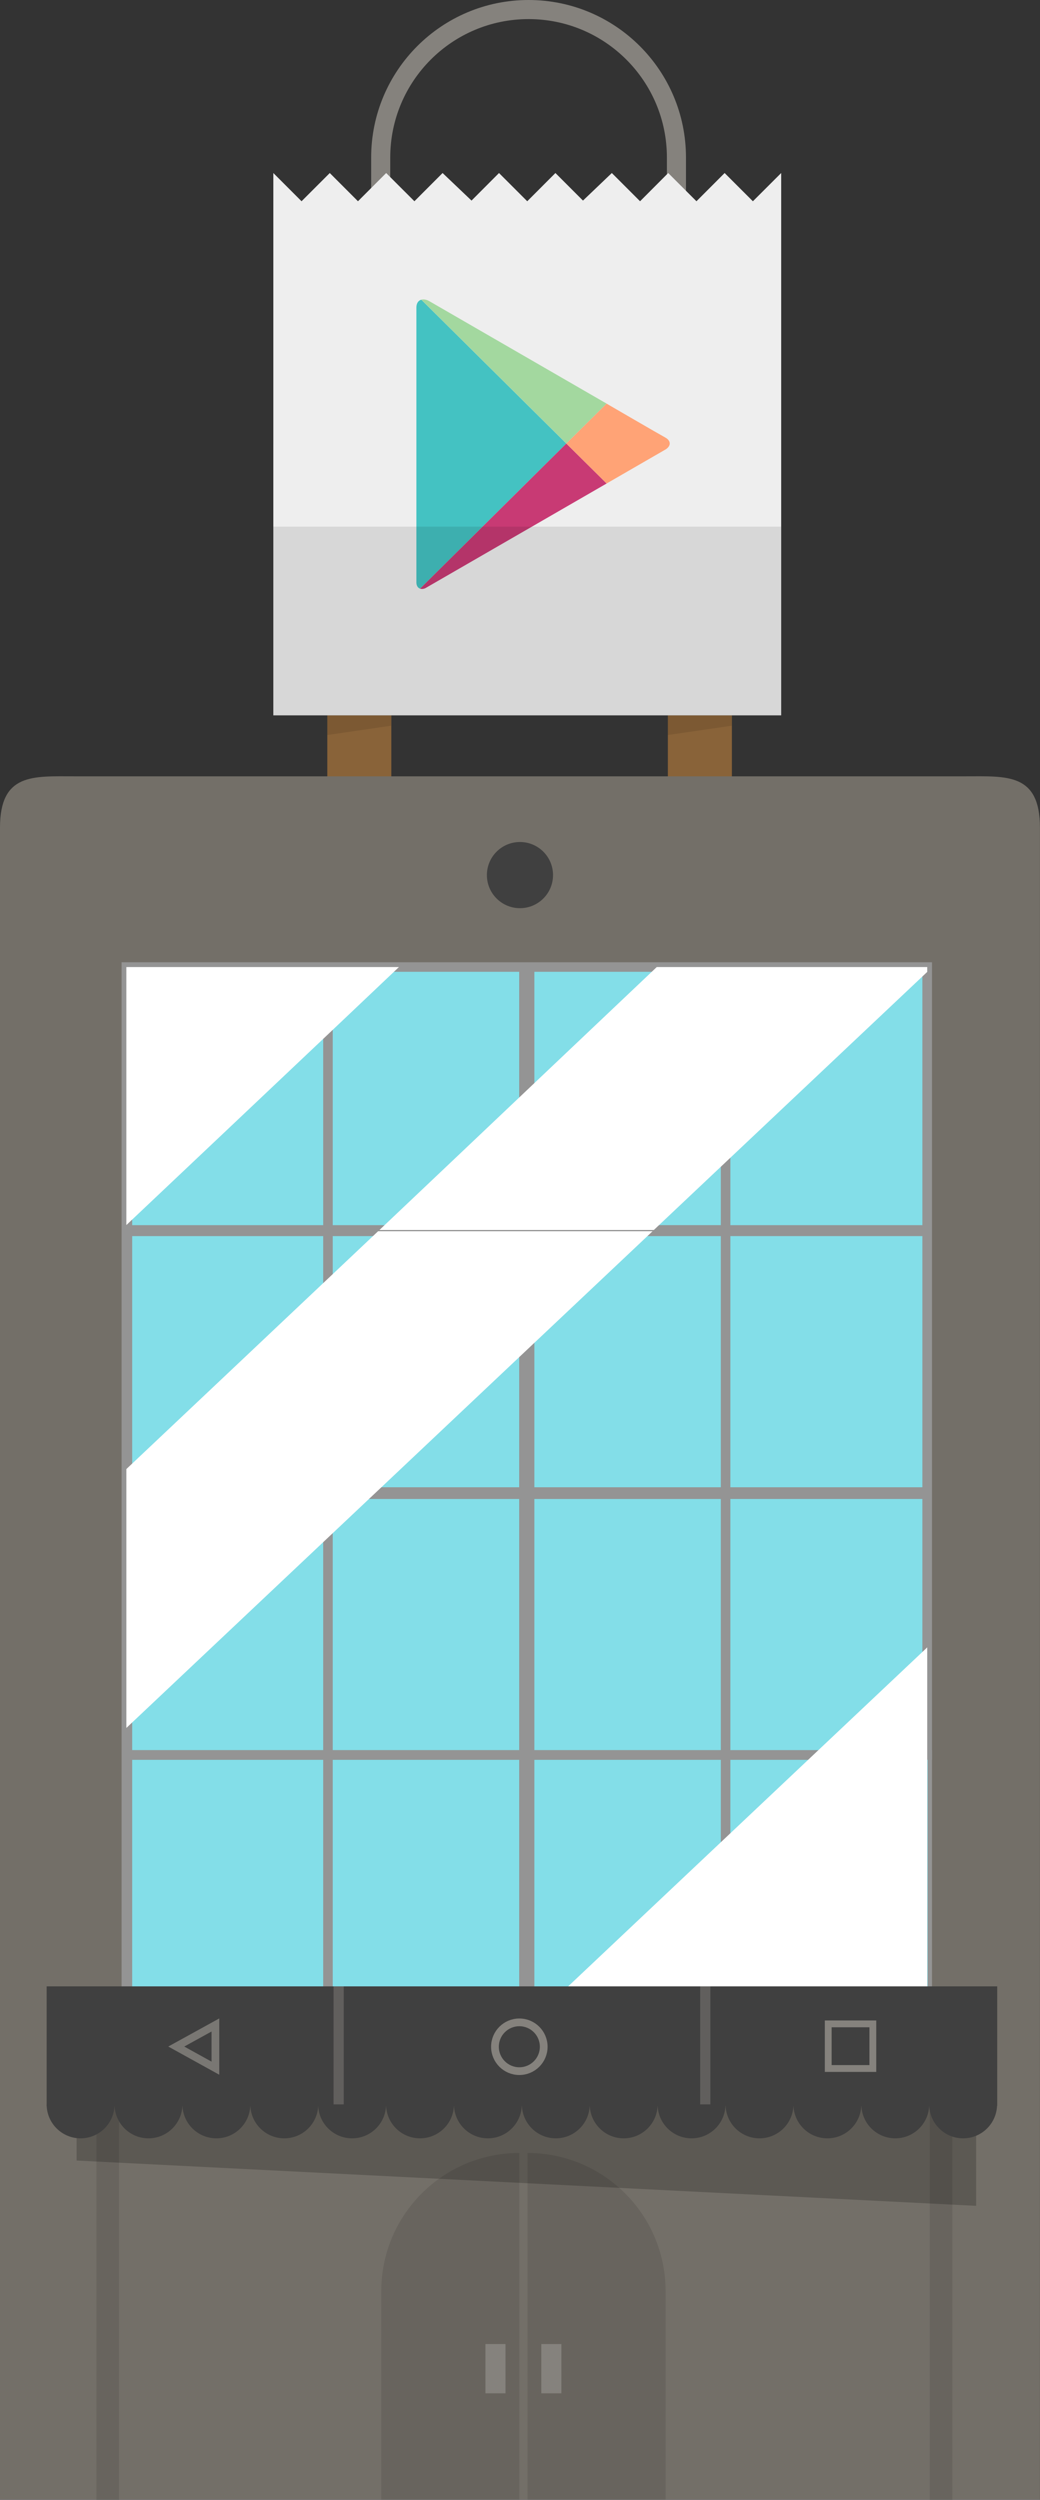 <svg xmlns="http://www.w3.org/2000/svg" xmlns:xlink="http://www.w3.org/1999/xlink" viewBox="20.496 -0.278 109.002 261.847" enable-background="new 20.496 -0.278 109.002 261.847"><rect x="20.496" y="-0.278" width="109.002" height="261.847" fill="#333333" stroke="none"/><path d="M54.8 74.648h6.71v7.256H54.8v-7.256z" fill="#896339"/><path d="M61.48 74.648v1.09l-6.68.975v-2.065h6.68z" opacity=".1" enable-background="new"/><path d="M90.495 74.648h6.71v7.256h-6.71v-7.256z" fill="#896339"/><path d="M97.18 74.648v1.09l-6.685.975v-2.065h6.686z" opacity=".1" enable-background="new"/><path d="M129.498 261.533H20.496V86.417c0-5.736 3.482-5.378 7.777-5.378h93.442c4.295 0 7.777-.36 7.777 5.374V261.53" fill="#736F68"/><path d="M96.545 183.55h21.133v27.544H96.545V183.55zm21.125 0v27.544" fill="none" stroke="#949494" stroke-miterlimit="10"/><path d="M96.588 183.55h21.133v27.544H96.59V183.55zm-21.133 0h21.133v27.544H75.455V183.55zm-20.54 0h21.132v27.544H54.914V183.55zm-21.132 0h21.133v27.544H33.783V183.55zm62.805-27.538h21.133v27.537H96.59v-27.54zm-21.133 0h21.133v27.537H75.455v-27.54zm-20.54 0h21.132v27.537H54.914v-27.54zm-21.132 0h21.133v27.537H33.783v-27.54zm62.805-27.322h21.133v27.546H96.59V128.69zm-21.133 0h21.133v27.546H75.455V128.69zm-20.54 0h21.132v27.546H54.914V128.69zm-21.132 0h21.133v27.546H33.783V128.69zm62.805-27.674h21.133v27.537H96.59v-27.537zm-21.133 0h21.133v27.537H75.455v-27.537zm-20.54 0h21.132v27.537H54.914v-27.537zm-21.132 0h21.133v27.537H33.783v-27.537z" fill="#83DEE8"/><path d="M75.412 183.55h21.133v27.544H75.412V183.55zm21.133 0v27.544M54.87 183.55h21.134v27.544H54.87V183.55zm21.132 0v27.544M33.74 183.55h21.13v27.544H33.74V183.55zm21.13 0v27.544m41.675-55.082h21.133v27.537H96.545v-27.54zm21.125 0v27.537m-42.258-27.54h21.133v27.537H75.412v-27.54zm21.133 0v27.537M54.87 156.01h21.134v27.537H54.87v-27.54zm21.132 0v27.537M33.74 156.01h21.13v27.537H33.74v-27.54zm21.13 0v27.537m41.675-54.86h21.133v27.546H96.545V128.69zm21.125 0v27.546M75.412 128.69h21.133v27.546H75.412V128.69zm21.133 0v27.546M54.87 128.69h21.134v27.546H54.87V128.69zm21.132 0v27.546M33.74 128.69h21.13v27.546H33.74V128.69zm21.13 0v27.546m41.675-55.22h21.133v27.537H96.545v-27.537zm21.125 0v27.537M33.85 183.55v27.544m0-55.082v27.537m0-54.86v27.544m0-55.22v27.537m41.562-27.535h21.133v27.537H75.412v-27.537zm21.133 0v27.537M54.87 101.016h21.134v27.537H54.87v-27.537zm21.132 0v27.537M33.74 101.016h21.13v27.537H33.74v-27.537zm21.13 0v27.537" fill="none" stroke="#949494" stroke-miterlimit="10"/><path d="M74.928 261.548h-14.47v-21.84c0-7.994 6.48-14.47 14.47-14.47v36.31" opacity=".1" enable-background="new"/><path d="M71.376 245.252h2.102v5.16h-2.102v-5.16z" fill="#85827D"/><path d="M75.787 261.548h14.47v-21.84c0-7.994-6.48-14.47-14.47-14.47v36.31" opacity=".1" enable-background="new"/><path d="M77.23 245.252h2.103v5.16H77.23v-5.16z" fill="#85827D"/><path d="M30.604 217.866h2.37v43.703h-2.37v-43.707zm87.34 0h2.37v43.703h-2.37v-43.707z" opacity=".1" enable-background="new"/><path d="M122.805 230.776l-94.28-4.744v-7.9h94.28v12.644z" opacity=".2" enable-background="new"/><path d="M33.74 128.69h83.933M33.74 156.012h83.933M33.74 183.55h83.933" fill="none" stroke="#949494" stroke-miterlimit="10"/><path d="M96.545 192.22L76.54 211.093h41.138V172.28c-3.982 3.757-7.964 7.513-11.944 11.27l-9.188 8.67m-7.66-63.53h-28.76c-1.75 1.655-3.502 3.307-5.252 4.96-7.04 6.654-14.086 13.303-21.133 19.952v27.116l21.135-19.937 4.82-4.545 16.31-15.39 12.882-12.152m7.658-27.674h-7.217c-4.438 4.21-8.88 8.42-13.323 12.625-5.248 4.97-10.487 9.95-15.74 14.915h28.758l7.523-7.098 21.133-19.937v-.506H96.542m-34.236 0H33.74v27.024c7.048-6.655 14.09-13.317 21.133-19.978 2.482-2.348 4.96-4.7 7.438-7.05" fill="#fff"/><circle cx="74.993" cy="91.385" r="3.466" fill="#404040"/><path d="M75.896 31.73c-8.56 0-15.498 1.31-15.498-7.248V16.22c0-8.56 6.938-15.498 15.497-15.498 8.56 0 15.498 6.94 15.498 15.498v8.262c0 8.56-6.94 7.25-15.497 7.25z" fill="none" stroke="#85827D" stroke-width="2" stroke-miterlimit="10"/><path d="M99.404 20.803l-2.96-2.957-2.953 2.957-2.96-2.957-2.95 2.957-2.96-2.957-3.024 2.887-2.888-2.887-2.953 2.957-2.96-2.957-2.88 2.887-3.033-2.887-2.953 2.957-2.96-2.957-2.956 2.957-2.955-2.957-2.958 2.957-2.957-2.957V74.65h53.227V17.845l-2.962 2.957z" fill="#eee"/><defs><path id="a" d="M84.076 42l-6.344-3.664-12.237-7.066c-.68-.392-1.357-.155-1.357.665v28.79c0 .614.484.88 1.074.54.59-.342 12.52-7.228 12.52-7.228l6.344-3.663 6.098-3.52c.716-.414.647-.98.043-1.306-.603-.324-6.14-3.544-6.14-3.544"/></defs><clipPath id="b"><use xlink:href="#a" overflow="visible"/></clipPath><path d="M64.134 30.6v31.168l15.718-15.585L64.134 30.6z" clip-path="url(#b)" fill="#44C2C2"/><defs><path id="c" d="M84.076 42l-6.344-3.664-12.237-7.066c-.68-.392-1.357-.155-1.357.665v28.79c0 .614.484.88 1.074.54.59-.342 12.52-7.228 12.52-7.228l6.344-3.663 6.098-3.52c.716-.414.647-.98.043-1.306-.603-.324-6.14-3.544-6.14-3.544"/></defs><clipPath id="d"><use xlink:href="#c" overflow="visible"/></clipPath><path d="M84.076 42l-6.346-3.67-13.595-7.847v.116l15.718 15.58L84.076 42z" clip-path="url(#d)" fill="#A3D89F"/><defs><path id="e" d="M84.076 42l-6.344-3.664-12.237-7.066c-.68-.392-1.357-.155-1.357.665v28.79c0 .614.484.88 1.074.54.59-.342 12.52-7.228 12.52-7.228l6.344-3.663 6.098-3.52c.716-.414.647-.98.043-1.306-.603-.324-6.14-3.544-6.14-3.544"/></defs><clipPath id="f"><use xlink:href="#e" overflow="visible"/></clipPath><path d="M64.134 61.768v.108L77.73 54.03l6.346-3.663-4.224-4.185-15.718 15.586z" clip-path="url(#f)" fill="#C83A74"/><defs><path id="g" d="M84.076 42l-6.344-3.664-12.237-7.066c-.68-.392-1.357-.155-1.357.665v28.79c0 .614.484.88 1.074.54.59-.342 12.52-7.228 12.52-7.228l6.344-3.663 6.098-3.52c.716-.414.647-.98.043-1.306-.603-.324-6.14-3.544-6.14-3.544"/></defs><clipPath id="h"><use xlink:href="#g" overflow="visible"/></clipPath><path d="M84.076 42l-4.224 4.182 4.224 4.185 7.25-4.185L84.076 42z" clip-path="url(#h)" fill="#FFA376"/><path d="M49.14 54.887h53.225v19.756H49.14V54.887z" opacity=".1" enable-background="new"/><path d="M25.385 207.787h99.63v12.51h-99.63v-12.51z" fill="#404040"/><path d="M55.99 220.3v-12.51m38.425-.003v12.51" opacity=".48" enable-background="new" fill="none" stroke="#85827D" stroke-width="1.067" stroke-miterlimit="10"/><path d="M32.5 220.148c0 1.965-1.594 3.557-3.558 3.557s-3.557-1.593-3.557-3.557m14.23 0c0 1.965-1.593 3.557-3.557 3.557s-3.557-1.593-3.557-3.557m14.23 0c0 1.965-1.594 3.557-3.558 3.557s-3.556-1.593-3.556-3.557m14.233 0c0 1.965-1.594 3.557-3.558 3.557s-3.56-1.593-3.56-3.557m14.227 0c0 1.965-1.594 3.557-3.558 3.557-1.965 0-3.557-1.593-3.557-3.557m14.23 0c0 1.965-1.592 3.557-3.556 3.557s-3.558-1.593-3.558-3.557m14.228 0c0 1.965-1.593 3.557-3.557 3.557s-3.554-1.593-3.554-3.557m14.23 0c0 1.965-1.592 3.557-3.556 3.557s-3.556-1.593-3.556-3.557m14.227 0c0 1.965-1.593 3.557-3.557 3.557-1.965 0-3.557-1.593-3.557-3.557m14.226 0c0 1.965-1.59 3.557-3.555 3.557s-3.556-1.593-3.556-3.557m14.233 0c0 1.965-1.592 3.557-3.556 3.557s-3.556-1.593-3.556-3.557m14.226 0c0 1.965-1.593 3.557-3.557 3.557s-3.557-1.593-3.557-3.557m14.23 0c0 1.965-1.59 3.557-3.555 3.557s-3.556-1.593-3.556-3.557m14.225 0c0 1.965-1.594 3.557-3.558 3.557s-3.557-1.593-3.557-3.557" fill="#404040"/><g fill="none" stroke="#85827D" stroke-miterlimit="10"><g stroke-width=".81"><path d="M43.073 216.357l-4.103-2.267 4.103-2.26v4.527z" opacity=".83" enable-background="new"/><circle cx="74.928" cy="214.112" r="2.555"/></g><path d="M107.303 211.715h4.675v4.675h-4.675v-4.675z" stroke-width=".714"/></g></svg>